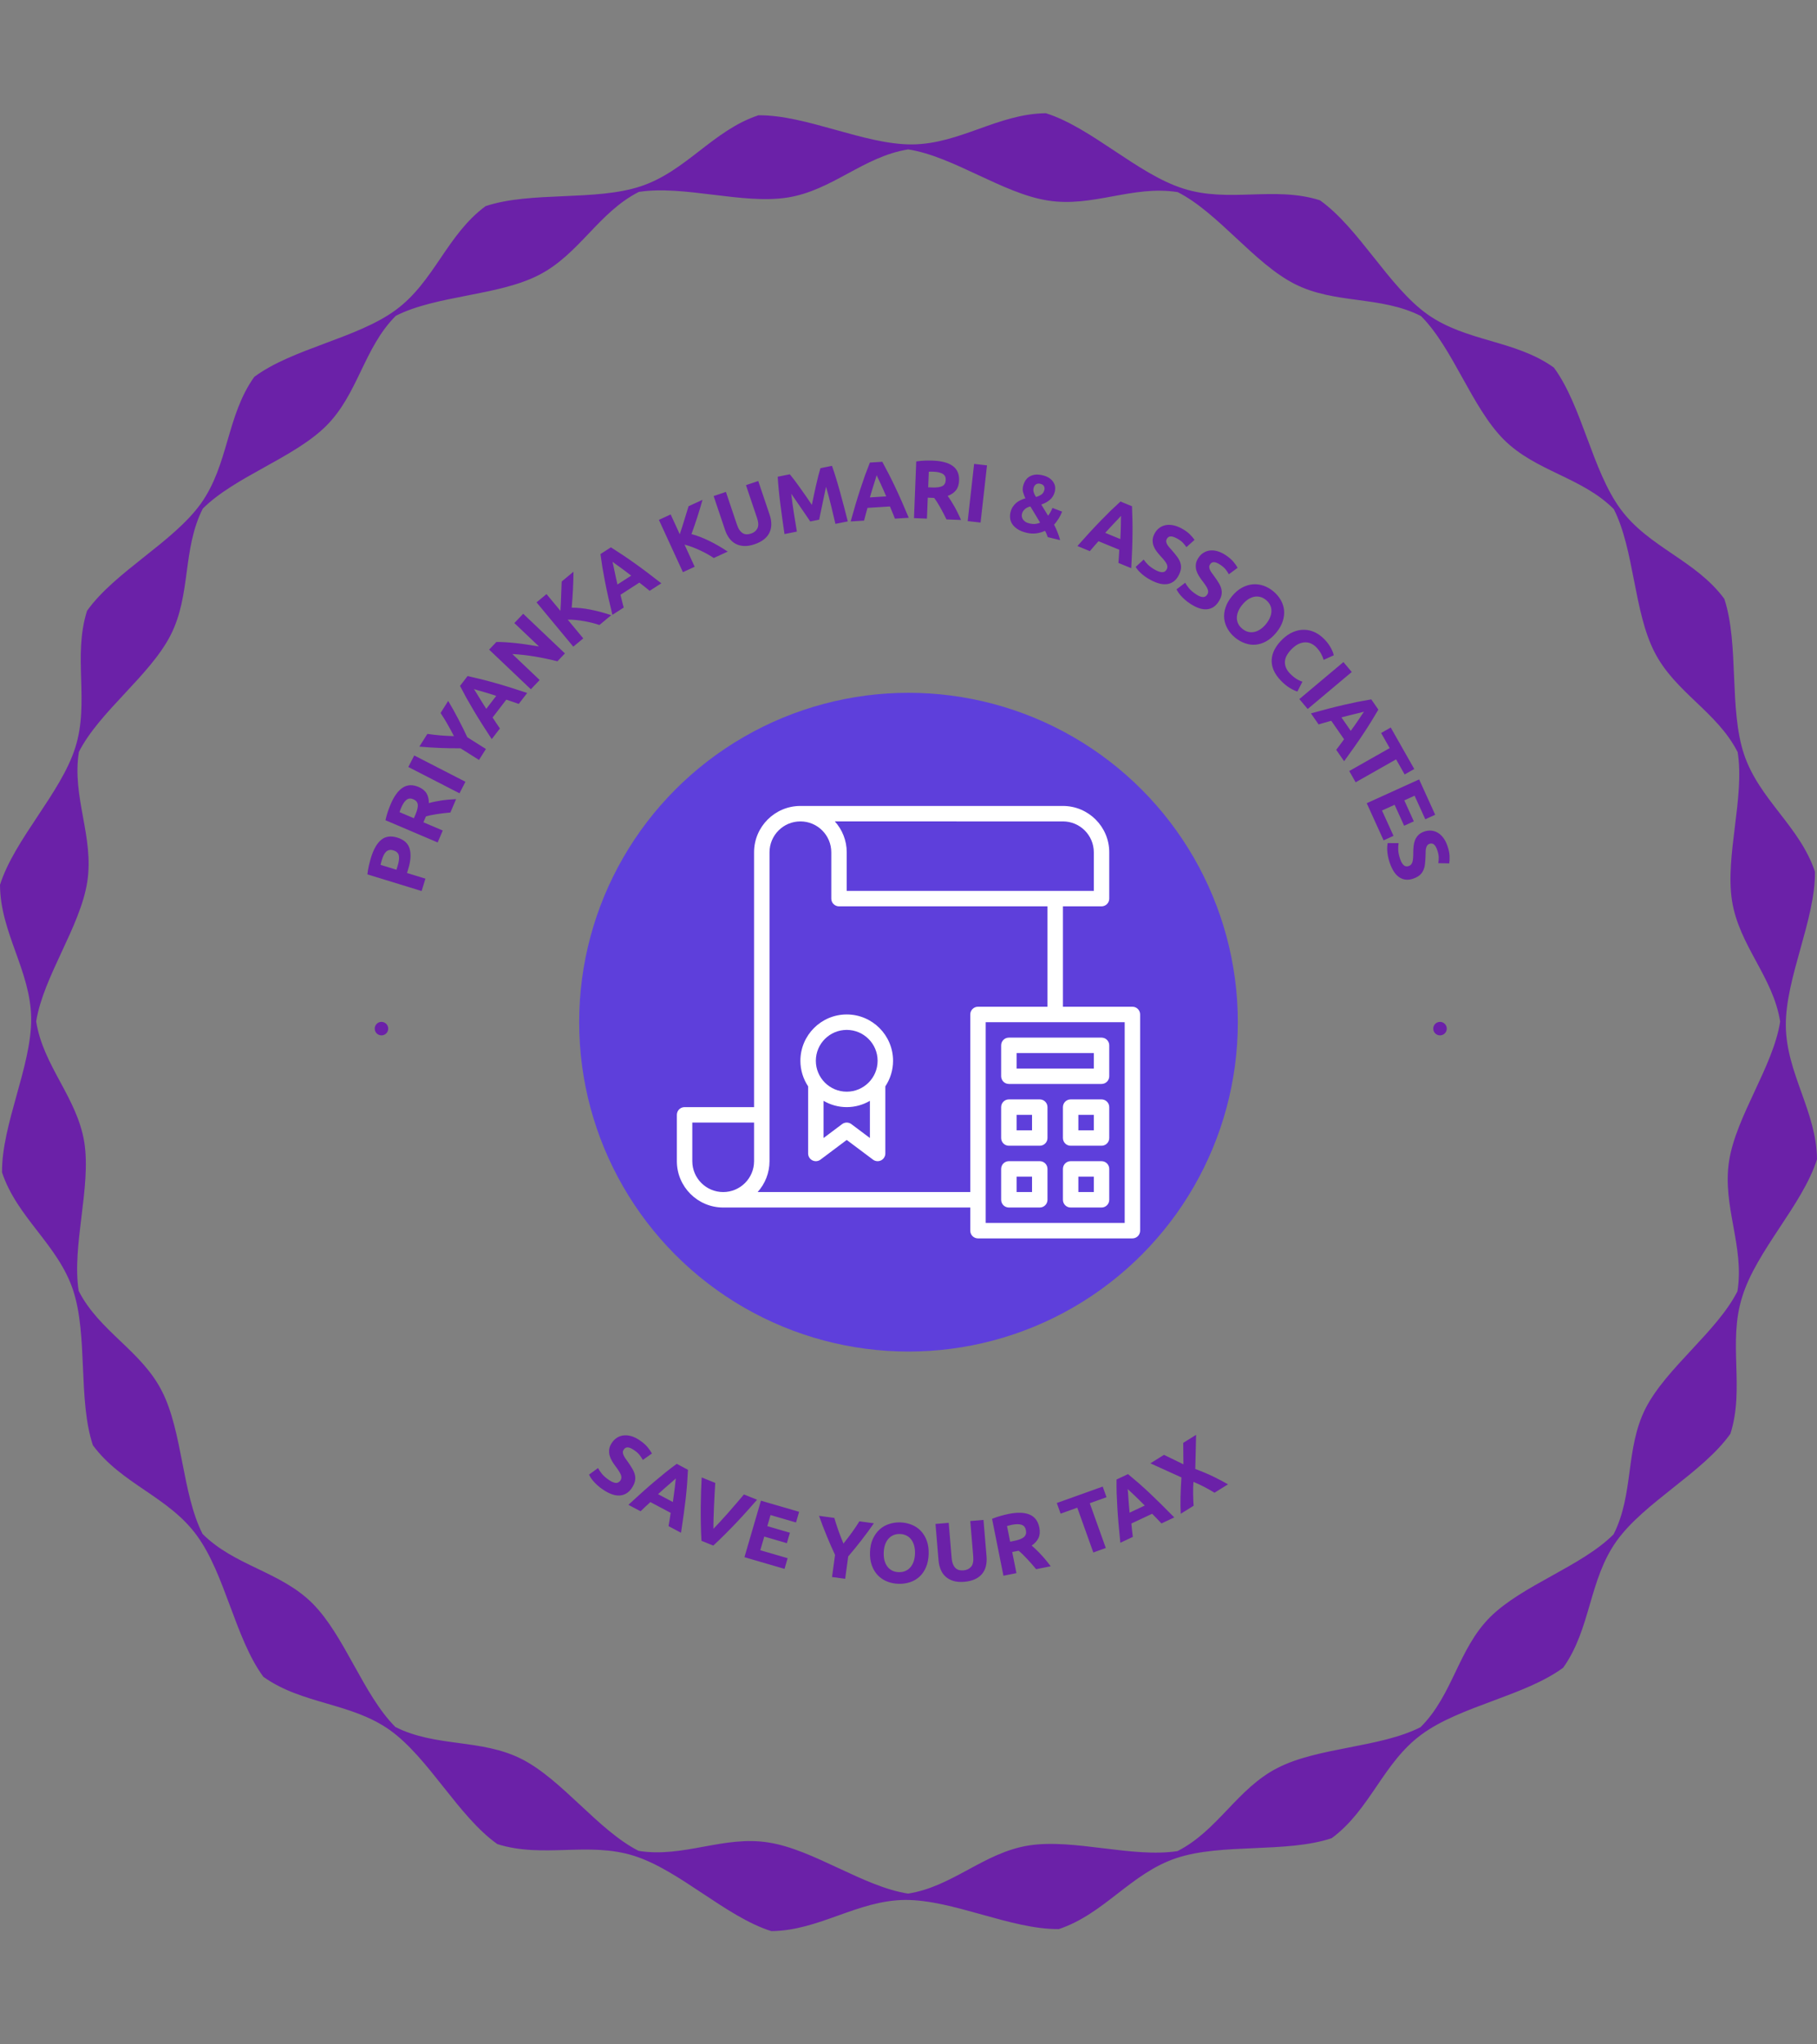 <svg xmlns="http://www.w3.org/2000/svg" version="1.1" xmlns:xlink="http://www.w3.org/1999/xlink" xmlns:svgjs="http://svgjs.dev/svgjs" width="2000" height="2250" viewBox="0 0 2000 2250"><rect x="0" y="0" width="2000" height="2250" fill="#808080" stroke="none"/><g transform="matrix(1,0,0,1,3.410605131648481e-13,0)"><svg viewBox="0 0 320 360" data-background-color="#f3e8ff" preserveAspectRatio="xMidYMid meet" height="2250" width="2000" xmlns="http://www.w3.org/2000/svg" xmlns:xlink="http://www.w3.org/1999/xlink"><g id="tight-bounds" transform="matrix(1,0,0,1,0,0)"><svg viewBox="0 0 320 360" height="360" width="320"><g><svg></svg></g><g><svg viewBox="0 0 320 360" height="360" width="320"><g><path xmlns="http://www.w3.org/2000/svg" d="M320 204.145c-0.08-8.44-5.414-15.128-5.494-23.568-0.04-8.44 5.215-18.631 5.136-27.071-2.667-8.002-9.833-12.7-12.501-20.702-2.667-8.002-0.836-19.348-3.463-27.35-5.016-6.808-13.297-9.037-18.274-15.805-5.016-6.808-6.768-18.154-11.744-24.921-6.847-4.897-15.407-4.499-22.294-9.396-6.847-4.897-12.023-15.168-18.91-20.065-8.042-2.548-16.044 0.518-24.086-2.07-8.042-2.548-16.123-10.709-24.165-13.257-8.44 0.08-15.128 5.414-23.568 5.494-8.44 0.04-18.631-5.215-27.071-5.135-8.002 2.667-12.7 9.833-20.702 12.5-8.002 2.667-19.348 0.836-27.35 3.504-6.808 5.016-9.037 13.297-15.805 18.273-6.808 5.016-18.154 6.768-24.922 11.784-4.897 6.847-4.499 15.407-9.395 22.294-4.897 6.847-15.168 12.023-20.065 18.91-2.548 8.042 0.478 16.044-2.07 24.086-2.548 8.042-10.709 16.123-13.257 24.165 0.04 8.44 5.414 15.128 5.494 23.568 0.04 8.44-5.215 18.631-5.136 27.071 2.667 8.002 9.833 12.7 12.501 20.702 2.667 8.002 0.836 19.348 3.503 27.35 5.016 6.808 13.297 9.037 18.273 15.845 5.016 6.808 6.768 18.154 11.745 24.921 6.847 4.897 15.407 4.499 22.294 9.396 6.847 4.897 12.023 15.168 18.91 20.065 8.042 2.548 16.044-0.478 24.086 2.07 8.042 2.548 16.123 10.709 24.165 13.257 8.44-0.08 15.128-5.414 23.568-5.494 8.44-0.04 18.631 5.215 27.071 5.135 8.002-2.667 12.7-9.833 20.702-12.5 8.002-2.667 19.348-0.836 27.35-3.504 6.808-5.016 9.037-13.297 15.845-18.273 6.808-5.016 18.154-6.768 24.921-11.744 4.897-6.847 4.499-15.407 9.396-22.294 4.897-6.847 15.168-12.023 20.064-18.91 2.548-8.042-0.478-16.044 2.071-24.086 2.468-8.121 10.63-16.203 13.177-24.245zM305.987 227.395c-3.623 7.126-12.501 13.456-16.164 20.582-3.623 7.126-2.03 15.088-5.653 22.215-5.653 5.653-16.044 8.918-21.737 14.57-5.653 5.653-6.569 13.735-12.261 19.388-7.126 3.623-18.034 3.503-25.161 7.166-7.126 3.623-10.51 11.028-17.636 14.651-7.922 1.234-18.233-2.229-26.156-0.996-7.922 1.234-13.416 7.246-21.299 8.48-7.922-1.234-16.641-7.763-24.563-8.997-7.922-1.274-14.969 2.747-22.891 1.473-7.126-3.623-13.456-12.54-20.582-16.163-7.126-3.623-15.088-2.03-22.255-5.654-5.653-5.653-8.918-16.044-14.571-21.736-5.653-5.653-13.735-6.609-19.387-12.262-3.623-7.126-3.503-18.034-7.166-25.161-3.623-7.126-11.028-10.51-14.651-17.636-1.234-7.922 2.229-18.233 0.995-26.156-1.274-7.922-7.246-13.416-8.479-21.298 1.274-7.922 7.763-16.641 8.997-24.564 1.234-7.922-2.747-14.969-1.473-22.891 3.623-7.126 12.54-13.456 16.163-20.582 3.623-7.126 2.03-15.088 5.653-22.254 5.653-5.653 16.044-8.918 21.737-14.571 5.653-5.653 6.609-13.735 12.262-19.388 7.126-3.623 18.034-3.503 25.16-7.166 7.126-3.623 10.51-11.028 17.637-14.651 7.922-1.234 18.233 2.229 26.155 0.996 7.922-1.234 13.416-7.246 21.299-8.48 7.922 1.234 16.641 7.763 24.564 8.997 7.922 1.274 14.969-2.747 22.891-1.473 7.126 3.623 13.456 12.54 20.582 16.163 7.126 3.623 15.088 2.03 22.254 5.654 5.653 5.653 8.918 16.044 14.571 21.736 5.653 5.653 13.735 6.609 19.388 12.262 3.623 7.126 3.503 18.034 7.166 25.161 3.623 7.126 11.028 10.51 14.65 17.636 1.274 7.922-2.229 18.233-0.995 26.156 1.234 7.922 7.246 13.416 8.48 21.298-1.234 7.922-7.763 16.641-8.997 24.564-1.234 7.922 2.747 15.009 1.473 22.931z" fill="#6b21a8" fill-rule="nonzero" stroke="none" stroke-width="1" stroke-linecap="butt" stroke-linejoin="miter" stroke-miterlimit="10" stroke-dasharray="" stroke-dashoffset="0" font-family="none" font-weight="none" font-size="none" text-anchor="none" style="mix-blend-mode: normal" data-fill-palette-color="tertiary"></path></g><g transform="matrix(1,0,0,1,61.099,81.099)"><svg viewBox="0 0 197.802 197.802" height="197.802" width="197.802"><g><svg viewBox="0 0 197.802 197.802" height="197.802" width="197.802"><g><svg viewBox="0 0 197.802 197.802" height="197.802" width="197.802"><g id="textblocktransform"><svg viewBox="0 0 197.802 197.802" height="197.802" width="197.802" id="textblock"><g><svg viewBox="0 0 197.802 197.802" height="197.802" width="197.802"><g transform="matrix(1,0,0,1,40.623,40.623)"><svg viewBox="0 0 116.556 116.556" height="116.556" width="116.556"><g><circle r="58" cx="58.278" cy="58.278" fill="#5e3fdb" data-fill-palette-color="accent"></circle><svg xmlns="http://www.w3.org/2000/svg" xmlns:xlink="http://www.w3.org/1999/xlink" version="1.1" x="17.483" y="17.483" viewBox="20 24 60 56" enable-background="new 0 0 100 100" xml:space="preserve" height="81.589" width="81.589" class="icon-o-0" data-fill-palette-color="quaternary" id="o-0"><path d="M79 50h-9V37h5c0.553 0 1-0.448 1-1v-6c0-3.309-2.691-6-6-6H36c-3.309 0-6 2.691-6 6v33h-9c-0.553 0-1 0.448-1 1v6c0 3.309 2.691 6 6 6h32v3c0 0.552 0.447 1 1 1h20c0.553 0 1-0.448 1-1V51C80 50.448 79.553 50 79 50zM70 26c2.206 0 4 1.794 4 4v5H42v-5c0-1.538-0.586-2.937-1.54-4H70zM22 70v-5h8v5c0 2.206-1.794 4-4 4S22 72.206 22 70zM58 51v23H30.46c0.954-1.063 1.54-2.462 1.54-4V30c0-2.206 1.794-4 4-4s4 1.794 4 4v6c0 0.552 0.447 1 1 1h27v13h-9C58.447 50 58 50.448 58 51zM78 78H60V52h18V78zM42 51c-3.309 0-6 2.691-6 6 0 1.223 0.369 2.359 1 3.311V69c0 0.379 0.214 0.725 0.553 0.895 0.339 0.17 0.745 0.133 1.047-0.095l3.4-2.55 3.4 2.55c0.302 0.226 0.706 0.266 1.047 0.095C46.786 69.725 47 69.379 47 69v-8.689c0.631-0.951 1-2.088 1-3.311C48 53.691 45.309 51 42 51zM42 53c2.206 0 4 1.794 4 4s-1.794 4-4 4-4-1.794-4-4S39.794 53 42 53zM42.6 65.2c-0.355-0.267-0.844-0.267-1.199 0L39 67v-4.813C39.884 62.701 40.907 63 42 63s2.116-0.299 3-0.813V67L42.6 65.2zM63 60h12c0.553 0 1-0.448 1-1v-4c0-0.552-0.447-1-1-1H63c-0.553 0-1 0.448-1 1v4C62 59.552 62.447 60 63 60zM64 56h10v2H64V56zM63 68h4c0.553 0 1-0.448 1-1v-4c0-0.552-0.447-1-1-1h-4c-0.553 0-1 0.448-1 1v4C62 67.552 62.447 68 63 68zM64 64h2v2h-2V64zM75 62h-4c-0.553 0-1 0.448-1 1v4c0 0.552 0.447 1 1 1h4c0.553 0 1-0.448 1-1v-4C76 62.448 75.553 62 75 62zM74 66h-2v-2h2V66zM63 76h4c0.553 0 1-0.448 1-1v-4c0-0.552-0.447-1-1-1h-4c-0.553 0-1 0.448-1 1v4C62 75.552 62.447 76 63 76zM64 72h2v2h-2V72zM75 70h-4c-0.553 0-1 0.448-1 1v4c0 0.552 0.447 1 1 1h4c0.553 0 1-0.448 1-1v-4C76 70.448 75.553 70 75 70zM74 74h-2v-2h2V74z" fill="#ffffff" data-fill-palette-color="quaternary"></path></svg></g></svg></g><g><path d="M46.172 179.536V179.536C46.449 179.725 46.69 179.855 46.895 179.926 47.105 180.002 47.291 180.039 47.451 180.039 47.61 180.029 47.747 179.983 47.862 179.9 47.979 179.828 48.082 179.725 48.173 179.593V179.593C48.365 179.31 48.391 178.986 48.251 178.62 48.112 178.255 47.794 177.748 47.298 177.098V177.098C47.082 176.808 46.876 176.503 46.679 176.183 46.493 175.862 46.351 175.53 46.256 175.186 46.17 174.841 46.149 174.48 46.193 174.105 46.239 173.74 46.398 173.358 46.668 172.959V172.959C46.939 172.561 47.258 172.254 47.624 172.039 47.984 171.819 48.377 171.694 48.804 171.663 49.228 171.623 49.675 171.673 50.144 171.815 50.609 171.963 51.087 172.203 51.578 172.537V172.537C52.155 172.93 52.61 173.328 52.944 173.732 53.279 174.145 53.536 174.518 53.715 174.851V174.851L52.115 175.992C51.961 175.71 51.77 175.42 51.543 175.122 51.311 174.829 50.99 174.543 50.58 174.265V174.265C50.118 173.951 49.743 173.788 49.455 173.778 49.167 173.768 48.932 173.895 48.751 174.161V174.161C48.645 174.316 48.593 174.475 48.593 174.636 48.592 174.787 48.631 174.952 48.711 175.133 48.79 175.314 48.893 175.498 49.019 175.685 49.151 175.876 49.298 176.082 49.461 176.302V176.302C49.791 176.772 50.069 177.201 50.294 177.591 50.513 177.976 50.66 178.35 50.734 178.713 50.808 179.076 50.799 179.437 50.706 179.796 50.62 180.159 50.437 180.546 50.158 180.956V180.956C49.613 181.758 48.906 182.189 48.038 182.249 47.18 182.307 46.185 181.951 45.053 181.182V181.182C44.678 180.926 44.353 180.672 44.079 180.417 43.804 180.163 43.57 179.924 43.376 179.699 43.187 179.469 43.032 179.262 42.912 179.079 42.795 178.89 42.703 178.722 42.635 178.574V178.574L44.222 177.413C44.382 177.724 44.61 178.065 44.907 178.435 45.208 178.8 45.629 179.167 46.172 179.536ZM58.839 188.812L56.638 187.643C56.706 187.276 56.772 186.892 56.835 186.491 56.889 186.092 56.948 185.697 57.014 185.305V185.305L53.445 183.409C53.151 183.68 52.857 183.95 52.563 184.221 52.265 184.498 51.984 184.767 51.718 185.029V185.029L49.573 183.89C50.442 183.087 51.253 182.348 52.007 181.673 52.761 180.998 53.482 180.37 54.171 179.787 54.86 179.204 55.523 178.655 56.161 178.14 56.804 177.628 57.447 177.14 58.089 176.675V176.675L60.059 177.721C60.021 178.507 59.973 179.312 59.915 180.135 59.851 180.955 59.771 181.813 59.674 182.71 59.57 183.604 59.45 184.552 59.313 185.554 59.176 186.556 59.018 187.642 58.839 188.812ZM57.923 179.242V179.242C57.811 179.349 57.65 179.496 57.439 179.685 57.231 179.867 56.99 180.075 56.716 180.309 56.438 180.549 56.137 180.811 55.811 181.097 55.482 181.389 55.142 181.694 54.791 182.013V182.013L57.399 183.399C57.466 182.929 57.529 182.476 57.587 182.04 57.647 181.614 57.699 181.219 57.743 180.854 57.776 180.493 57.811 180.175 57.846 179.901 57.884 179.621 57.91 179.401 57.923 179.242ZM64.521 191.068L62.442 190.231C62.384 189.274 62.346 188.284 62.329 187.262 62.309 186.245 62.303 185.242 62.311 184.251 62.322 183.27 62.342 182.333 62.37 181.442 62.405 180.552 62.441 179.762 62.479 179.069V179.069L64.868 180.032C64.834 180.658 64.794 181.338 64.747 182.071 64.709 182.801 64.674 183.532 64.642 184.265 64.613 184.991 64.588 185.688 64.567 186.357 64.546 187.026 64.54 187.61 64.55 188.111V188.111C64.897 187.754 65.298 187.328 65.752 186.834 66.207 186.34 66.676 185.821 67.158 185.278 67.643 184.728 68.121 184.176 68.593 183.621 69.074 183.062 69.516 182.544 69.919 182.066V182.066L72.231 182.997C71.772 183.52 71.247 184.114 70.656 184.779 70.064 185.444 69.433 186.134 68.761 186.849 68.08 187.568 67.38 188.287 66.661 189.006 65.94 189.732 65.227 190.419 64.521 191.068ZM77.066 195.17L70.009 193.112 72.911 183.16 79.637 185.121 79.089 187.001 74.605 185.693 74.036 187.644 78.017 188.805 77.481 190.644 73.5 189.483 72.799 191.886 77.614 193.29ZM87.449 190.717V190.717C87.96 190.067 88.453 189.419 88.928 188.772 89.398 188.117 89.839 187.459 90.253 186.796V186.796L92.806 187.143C92.088 188.173 91.358 189.166 90.616 190.122 89.873 191.078 89.095 192.032 88.282 192.986V192.986L87.748 196.918 85.434 196.604 85.964 192.703C85.428 191.566 84.93 190.431 84.471 189.298 84.004 188.171 83.562 187.015 83.145 185.831V185.831L85.833 186.196C86.055 186.945 86.299 187.697 86.562 188.451 86.834 189.199 87.13 189.955 87.449 190.717ZM94.538 192.307V192.307C94.522 192.816 94.566 193.279 94.671 193.694 94.783 194.103 94.953 194.458 95.18 194.759 95.401 195.06 95.68 195.296 96.016 195.468 96.353 195.639 96.741 195.732 97.18 195.747V195.747C97.606 195.761 97.992 195.693 98.34 195.544 98.694 195.395 98.991 195.178 99.231 194.893 99.478 194.607 99.671 194.265 99.81 193.864 99.949 193.456 100.027 192.998 100.044 192.489V192.489C100.06 191.979 100.013 191.517 99.901 191.101 99.789 190.685 99.619 190.323 99.392 190.015 99.171 189.715 98.889 189.478 98.546 189.306 98.209 189.135 97.828 189.042 97.402 189.028V189.028C96.963 189.013 96.569 189.084 96.222 189.24 95.874 189.396 95.581 189.617 95.341 189.903 95.094 190.188 94.901 190.534 94.762 190.942 94.629 191.356 94.555 191.812 94.538 192.307ZM102.451 192.568V192.568C102.422 193.454 102.263 194.231 101.976 194.899 101.688 195.56 101.307 196.11 100.832 196.549 100.356 196.987 99.801 197.311 99.165 197.52 98.522 197.73 97.838 197.822 97.113 197.798V197.798C96.401 197.775 95.735 197.638 95.115 197.387 94.494 197.136 93.958 196.776 93.505 196.307 93.053 195.838 92.702 195.264 92.452 194.585 92.202 193.899 92.091 193.113 92.121 192.227V192.227C92.15 191.341 92.315 190.564 92.617 189.897 92.925 189.236 93.32 188.683 93.803 188.238 94.293 187.794 94.855 187.47 95.491 187.267 96.119 187.057 96.779 186.964 97.47 186.987V186.987C98.174 187.01 98.837 187.147 99.457 187.398 100.078 187.642 100.614 188.002 101.067 188.478 101.519 188.954 101.87 189.531 102.12 190.21 102.37 190.896 102.48 191.682 102.451 192.568ZM108.734 197.447V197.447C108.004 197.508 107.369 197.46 106.83 197.302 106.284 197.137 105.825 196.889 105.454 196.556 105.076 196.223 104.786 195.813 104.584 195.326 104.375 194.839 104.245 194.293 104.194 193.687V193.687L103.654 187.259 105.981 187.064 106.504 193.294C106.539 193.711 106.618 194.062 106.74 194.346 106.855 194.63 107.004 194.86 107.186 195.033 107.361 195.201 107.571 195.316 107.814 195.38 108.057 195.437 108.318 195.453 108.596 195.43V195.43C109.16 195.383 109.604 195.17 109.93 194.793 110.248 194.415 110.373 193.81 110.303 192.975V192.975L109.779 186.745 112.106 186.55 112.646 192.978C112.697 193.583 112.66 194.146 112.536 194.668 112.412 195.19 112.191 195.646 111.873 196.037 111.556 196.428 111.138 196.744 110.618 196.984 110.093 197.231 109.464 197.385 108.734 197.447ZM116.54 185.493V185.493C118.067 185.188 119.291 185.224 120.214 185.602 121.138 185.987 121.715 186.751 121.943 187.894V187.894C122.086 188.606 122.037 189.217 121.797 189.728 121.558 190.239 121.156 190.686 120.592 191.069V191.069C120.848 191.281 121.122 191.529 121.413 191.812 121.703 192.089 121.994 192.387 122.286 192.706 122.576 193.018 122.862 193.345 123.144 193.688 123.428 194.037 123.695 194.378 123.947 194.712V194.712L121.38 195.226C121.121 194.929 120.865 194.627 120.612 194.322 120.352 194.018 120.087 193.726 119.817 193.445 119.555 193.163 119.298 192.897 119.049 192.648 118.793 192.4 118.542 192.176 118.296 191.977V191.977L117.166 192.202 117.909 195.92 115.619 196.377 113.616 186.355C114.096 186.16 114.599 185.988 115.125 185.84 115.651 185.692 116.123 185.576 116.54 185.493ZM117.064 187.417V187.417C116.899 187.45 116.754 187.486 116.626 187.526 116.491 187.56 116.365 187.592 116.25 187.623V187.623L116.803 190.385 117.45 190.255C118.312 190.083 118.907 189.854 119.234 189.568 119.567 189.273 119.682 188.869 119.579 188.356V188.356C119.48 187.856 119.22 187.538 118.801 187.401 118.382 187.264 117.803 187.269 117.064 187.417ZM125.019 183.573L133.104 180.68 133.774 182.553 130.826 183.608 133.649 191.496 131.45 192.283 128.627 184.395 125.689 185.447ZM145.706 186.11L143.451 187.17C143.198 186.895 142.93 186.612 142.647 186.321 142.36 186.04 142.08 185.755 141.806 185.467V185.467L138.148 187.187C138.188 187.584 138.228 187.982 138.269 188.379 138.312 188.783 138.359 189.17 138.409 189.54V189.54L136.21 190.573C136.089 189.396 135.984 188.304 135.896 187.296 135.808 186.288 135.738 185.334 135.685 184.433 135.632 183.533 135.59 182.673 135.56 181.854 135.536 181.032 135.531 180.225 135.544 179.432V179.432L137.562 178.483C138.168 178.985 138.784 179.505 139.408 180.045 140.025 180.588 140.664 181.167 141.324 181.783 141.977 182.401 142.663 183.066 143.383 183.777 144.103 184.488 144.877 185.265 145.706 186.11ZM137.499 181.105V181.105C137.517 181.258 137.538 181.476 137.563 181.757 137.584 182.033 137.606 182.35 137.628 182.71 137.654 183.076 137.683 183.475 137.717 183.906 137.753 184.345 137.793 184.8 137.838 185.273V185.273L140.511 184.016C140.175 183.68 139.85 183.359 139.536 183.051 139.231 182.747 138.946 182.468 138.68 182.215 138.411 181.971 138.178 181.753 137.979 181.561 137.778 181.363 137.618 181.21 137.499 181.105ZM155.167 180.284L152.794 181.763C152.245 181.422 151.665 181.092 151.055 180.773 150.451 180.451 149.795 180.144 149.087 179.853V179.853C149.065 180.08 149.047 180.388 149.033 180.775 149.019 181.162 149.017 181.562 149.028 181.975 149.036 182.397 149.047 182.798 149.06 183.176 149.074 183.554 149.092 183.847 149.115 184.055V184.055L146.848 185.467C146.793 184.547 146.78 183.556 146.809 182.493 146.832 181.434 146.885 180.291 146.967 179.064V179.064L141.5 176.585 143.899 175.09 147.32 176.759 147.286 172.98 149.552 171.568 149.41 177.579C150.697 178.06 151.827 178.54 152.8 179.02 153.768 179.503 154.557 179.924 155.167 180.284Z" fill="#6b21a8" data-fill-palette-color="primary"></path><path d="M4.248 69.893V69.893C4.693 68.445 5.288 67.411 6.033 66.793 6.778 66.175 7.728 66.044 8.882 66.398V66.398C10.05 66.757 10.77 67.41 11.042 68.355 11.322 69.296 11.239 70.494 10.791 71.948V71.948L10.582 72.629 13.825 73.626 13.154 75.808 3.605 72.872C3.658 72.37 3.746 71.845 3.87 71.299 3.999 70.762 4.124 70.293 4.248 69.893ZM6.152 70.325V70.325C6.105 70.478 6.06 70.636 6.018 70.798 5.977 70.954 5.947 71.087 5.928 71.198V71.198L8.72 72.057 8.93 71.376C9.161 70.622 9.233 70.019 9.146 69.569 9.062 69.127 8.74 68.82 8.18 68.648V68.648C7.906 68.563 7.667 68.545 7.463 68.591 7.252 68.636 7.066 68.732 6.903 68.88 6.741 69.027 6.6 69.225 6.48 69.472 6.36 69.72 6.251 70.005 6.152 70.325ZM7.707 60.51V60.51C8.303 59.109 9.006 58.142 9.818 57.607 10.636 57.075 11.569 57.032 12.616 57.478V57.478C13.271 57.756 13.74 58.134 14.023 58.611 14.299 59.085 14.436 59.655 14.433 60.322V60.322C14.746 60.228 15.097 60.142 15.487 60.065 15.876 59.988 16.278 59.916 16.694 59.85 17.106 59.79 17.528 59.742 17.961 59.706 18.396 59.664 18.818 59.635 19.227 59.619V59.619L18.223 61.98C17.85 62.019 17.469 62.058 17.08 62.097 16.689 62.143 16.307 62.193 15.935 62.247 15.56 62.308 15.2 62.371 14.854 62.436 14.514 62.503 14.199 62.582 13.911 62.672V62.672L13.472 63.703 16.874 65.15 15.98 67.251 6.787 63.339C6.891 62.845 7.028 62.345 7.197 61.841 7.373 61.339 7.543 60.895 7.707 60.51ZM9.552 61.147V61.147C9.487 61.301 9.431 61.441 9.386 61.566 9.34 61.69 9.302 61.807 9.271 61.915V61.915L11.796 62.989 12.046 62.402C12.382 61.611 12.526 61.005 12.478 60.583 12.424 60.158 12.159 59.844 11.684 59.641V59.641C11.228 59.447 10.829 59.483 10.489 59.748 10.152 60.006 9.839 60.473 9.552 61.147ZM19.827 58.596L10.811 53.963 11.854 51.932 20.87 56.565ZM18.848 48.529V48.529C18.48 47.817 18.102 47.121 17.715 46.439 17.328 45.757 16.921 45.095 16.492 44.453V44.453L17.833 42.328C18.46 43.376 19.047 44.427 19.594 45.483 20.146 46.532 20.681 47.613 21.201 48.725V48.725L24.477 50.793 23.259 52.724 20.009 50.673C18.781 50.682 17.572 50.662 16.382 50.612 15.182 50.565 13.972 50.487 12.753 50.378V50.378L14.167 48.137C14.931 48.248 15.7 48.337 16.475 48.405 17.253 48.467 18.044 48.508 18.848 48.529ZM31.747 40.925L30.26 42.86C29.92 42.73 29.562 42.605 29.188 42.485 28.814 42.365 28.439 42.24 28.064 42.11V42.11L25.653 45.249C25.875 45.579 26.093 45.909 26.305 46.239 26.522 46.564 26.735 46.877 26.944 47.179V47.179L25.503 49.056C24.868 48.093 24.287 47.194 23.759 46.357 23.231 45.52 22.743 44.723 22.295 43.965 21.842 43.203 21.42 42.474 21.03 41.779 20.644 41.078 20.274 40.379 19.918 39.684V39.684L21.251 37.948C22.01 38.117 22.778 38.298 23.555 38.49 24.332 38.681 25.147 38.898 26.001 39.14 26.848 39.377 27.745 39.643 28.689 39.937 29.634 40.231 30.653 40.56 31.747 40.925ZM22.375 40.25V40.25C22.462 40.378 22.577 40.56 22.723 40.795 22.863 41.025 23.024 41.29 23.208 41.59 23.393 41.899 23.599 42.233 23.825 42.592 24.047 42.956 24.286 43.333 24.541 43.723V43.723L26.295 41.439C25.853 41.292 25.429 41.156 25.024 41.03 24.619 40.904 24.243 40.792 23.897 40.693 23.556 40.598 23.256 40.513 22.997 40.438 22.733 40.358 22.525 40.295 22.375 40.25ZM38.393 33.962L37.073 35.351C35.786 35.024 34.47 34.746 33.126 34.519 31.782 34.292 30.45 34.143 29.129 34.073V34.073L33.943 38.646 32.392 40.278 25.043 33.297 26.32 31.953C26.774 31.941 27.305 31.955 27.913 31.993 28.522 32.032 29.158 32.087 29.821 32.159 30.485 32.231 31.161 32.32 31.85 32.426 32.539 32.532 33.196 32.636 33.821 32.738V32.738L29.486 28.62 31.044 26.98ZM46.548 27.234L44.469 28.959C44.103 28.835 43.689 28.712 43.224 28.59 42.764 28.473 42.285 28.371 41.787 28.285 41.295 28.194 40.798 28.125 40.297 28.079 39.801 28.027 39.332 28.008 38.889 28.022V28.022L41.623 31.318 39.866 32.776 33.395 24.973 35.152 23.516 37.599 26.466C37.659 25.609 37.702 24.725 37.727 23.816 37.757 22.911 37.788 22.074 37.821 21.303V21.303L39.9 19.579C39.89 20.648 39.858 21.699 39.807 22.73 39.755 23.762 39.681 24.821 39.585 25.908V25.908C40.636 25.907 41.748 26.023 42.921 26.256 44.09 26.484 45.299 26.81 46.548 27.234ZM55.37 21.618L53.319 22.94C53.042 22.703 52.748 22.466 52.436 22.227 52.124 21.987 51.813 21.743 51.503 21.495V21.495L48.176 23.64C48.275 24.024 48.369 24.408 48.458 24.791 48.552 25.17 48.647 25.537 48.743 25.891V25.891L46.754 27.173C46.48 26.053 46.236 25.011 46.02 24.045 45.805 23.079 45.614 22.164 45.447 21.3 45.276 20.43 45.124 19.602 44.991 18.815 44.864 18.025 44.75 17.243 44.65 16.469V16.469L46.489 15.283C47.147 15.698 47.809 16.126 48.476 16.568 49.144 17.01 49.838 17.489 50.56 18.003 51.279 18.512 52.033 19.064 52.824 19.659 53.614 20.254 54.463 20.907 55.37 21.618ZM46.772 17.829V17.829C46.811 17.979 46.859 18.188 46.917 18.459 46.971 18.723 47.034 19.027 47.106 19.371 47.176 19.724 47.257 20.108 47.35 20.522 47.436 20.939 47.534 21.375 47.643 21.828V21.828L50.064 20.267C49.696 19.981 49.343 19.71 49.004 19.455 48.665 19.2 48.35 18.968 48.056 18.758 47.767 18.554 47.513 18.373 47.295 18.215 47.073 18.05 46.899 17.922 46.772 17.829ZM67.062 16.034L64.607 17.162C64.286 16.948 63.917 16.722 63.5 16.483 63.086 16.251 62.649 16.029 62.191 15.817 61.739 15.602 61.277 15.407 60.805 15.232 60.339 15.054 59.891 14.914 59.46 14.813V14.813L61.247 18.705 59.173 19.658 54.942 10.446 57.016 9.493 58.616 12.976C58.896 12.164 59.166 11.321 59.426 10.449 59.689 9.583 59.936 8.782 60.166 8.046V8.046L62.621 6.919C62.334 7.95 62.032 8.956 61.715 9.939 61.399 10.922 61.053 11.926 60.679 12.951V12.951C61.694 13.222 62.739 13.622 63.811 14.151 64.881 14.673 65.964 15.301 67.062 16.034ZM71.777 14.747V14.747C71.102 14.974 70.487 15.074 69.933 15.048 69.379 15.021 68.886 14.892 68.455 14.662 68.024 14.432 67.654 14.111 67.346 13.699 67.035 13.28 66.785 12.79 66.595 12.228V12.228L64.581 6.254 66.745 5.525 68.698 11.32C68.83 11.71 68.984 12.026 69.162 12.269 69.339 12.511 69.533 12.692 69.743 12.813 69.953 12.934 70.18 12.994 70.423 12.993 70.666 12.992 70.916 12.948 71.174 12.861V12.861C71.703 12.683 72.075 12.377 72.29 11.943 72.512 11.508 72.492 10.903 72.231 10.129V10.129L70.277 4.334 72.44 3.604 74.454 9.578C74.644 10.14 74.739 10.683 74.738 11.206 74.74 11.736 74.636 12.224 74.425 12.671 74.221 13.116 73.899 13.515 73.459 13.87 73.025 14.222 72.465 14.515 71.777 14.747ZM75.867 2.849L78.002 2.422C78.237 2.702 78.513 3.053 78.832 3.473 79.152 3.893 79.485 4.35 79.833 4.843 80.186 5.327 80.54 5.83 80.893 6.35 81.245 6.863 81.574 7.349 81.879 7.808V7.808C81.991 7.266 82.111 6.69 82.238 6.081 82.364 5.464 82.497 4.865 82.636 4.281 82.767 3.693 82.899 3.143 83.032 2.632 83.165 2.122 83.285 1.692 83.393 1.342V1.342L85.426 0.935C85.654 1.573 85.891 2.295 86.137 3.1 86.383 3.898 86.624 4.732 86.863 5.603 87.103 6.481 87.339 7.359 87.572 8.238 87.804 9.11 88.015 9.936 88.207 10.716V10.716L86.03 11.152C85.81 10.193 85.562 9.149 85.286 8.023 85.009 6.889 84.707 5.753 84.38 4.616V4.616C84.289 5.054 84.187 5.537 84.072 6.066 83.958 6.601 83.848 7.132 83.74 7.66 83.632 8.187 83.526 8.692 83.424 9.175 83.321 9.659 83.236 10.071 83.169 10.412V10.412L81.598 10.726C81.405 10.437 81.168 10.09 80.888 9.683 80.607 9.276 80.315 8.851 80.012 8.406 79.71 7.961 79.403 7.513 79.092 7.063 78.783 6.619 78.502 6.213 78.25 5.843V5.843C78.386 7.019 78.544 8.184 78.725 9.336 78.905 10.482 79.077 11.541 79.243 12.511V12.511L77.066 12.947C76.943 12.153 76.82 11.309 76.698 10.415 76.575 9.514 76.455 8.613 76.338 7.71 76.223 6.815 76.125 5.952 76.044 5.121 75.962 4.283 75.903 3.526 75.867 2.85ZM98.946 10.081L96.511 10.235C96.385 9.893 96.244 9.541 96.088 9.18 95.933 8.819 95.78 8.455 95.631 8.086V8.086L91.681 8.335C91.579 8.719 91.473 9.1 91.364 9.478 91.262 9.855 91.166 10.221 91.077 10.577V10.577L88.715 10.725C89.023 9.615 89.318 8.585 89.601 7.637 89.884 6.689 90.164 5.797 90.44 4.961 90.716 4.118 90.987 3.321 91.255 2.57 91.529 1.818 91.812 1.08 92.102 0.355V0.355L94.286 0.218C94.658 0.901 95.027 1.598 95.393 2.31 95.76 3.021 96.133 3.777 96.512 4.579 96.891 5.374 97.28 6.223 97.68 7.129 98.08 8.034 98.502 9.018 98.946 10.081ZM93.291 2.578V2.578C93.251 2.728 93.191 2.934 93.11 3.198 93.028 3.455 92.935 3.751 92.83 4.087 92.718 4.43 92.602 4.804 92.481 5.21 92.352 5.617 92.225 6.045 92.1 6.494V6.494L94.974 6.313C94.793 5.883 94.617 5.475 94.446 5.087 94.274 4.699 94.112 4.342 93.958 4.016 93.805 3.697 93.672 3.415 93.559 3.17 93.445 2.918 93.356 2.721 93.291 2.578ZM103.235 0.014V0.014C104.755 0.074 105.91 0.389 106.698 0.958 107.485 1.534 107.856 2.391 107.811 3.528V3.528C107.783 4.239 107.596 4.812 107.251 5.245 106.905 5.672 106.421 6.002 105.796 6.236V6.236C105.996 6.495 106.201 6.793 106.411 7.13 106.621 7.467 106.831 7.817 107.04 8.182 107.242 8.546 107.437 8.924 107.624 9.316 107.818 9.708 107.995 10.092 108.154 10.469V10.469L105.591 10.367C105.422 10.032 105.251 9.69 105.076 9.341 104.894 8.991 104.712 8.652 104.529 8.323 104.34 7.994 104.153 7.68 103.97 7.379 103.786 7.085 103.6 6.819 103.414 6.581V6.581L102.295 6.537 102.148 10.23 99.867 10.14 100.263 0.158C100.762 0.08 101.278 0.03 101.81 0.009 102.341-0.004 102.816-0.003 103.235 0.014ZM103.293 1.965V1.965C103.126 1.959 102.976 1.956 102.843 1.958 102.71 1.96 102.588 1.965 102.476 1.975V1.975L102.367 4.716 103.005 4.741C103.863 4.776 104.481 4.695 104.859 4.501 105.238 4.299 105.437 3.94 105.457 3.424V3.424C105.477 2.929 105.303 2.569 104.934 2.345 104.573 2.121 104.026 1.994 103.293 1.965ZM109.324 10.666L110.457 0.593 112.726 0.848 111.593 10.922ZM116.86 9.119V9.119C116.948 8.759 117.079 8.442 117.253 8.169 117.435 7.897 117.64 7.659 117.869 7.456 118.103 7.262 118.362 7.099 118.645 6.966 118.921 6.839 119.201 6.735 119.487 6.654V6.654C119.329 6.328 119.197 5.984 119.092 5.62 118.993 5.258 118.99 4.888 119.082 4.508V4.508C119.286 3.673 119.693 3.094 120.304 2.768 120.914 2.443 121.661 2.387 122.543 2.602V2.602C122.984 2.709 123.356 2.861 123.66 3.057 123.963 3.26 124.202 3.491 124.376 3.749 124.55 4.007 124.663 4.282 124.714 4.575 124.756 4.873 124.739 5.177 124.663 5.489V5.489C124.521 6.073 124.233 6.549 123.798 6.917 123.364 7.285 122.858 7.561 122.282 7.744V7.744L123.483 9.718C123.617 9.549 123.76 9.333 123.911 9.068 124.063 8.796 124.176 8.554 124.249 8.342V8.342L125.955 8.994C125.89 9.172 125.808 9.361 125.709 9.559 125.609 9.765 125.499 9.968 125.378 10.168 125.25 10.367 125.116 10.565 124.975 10.76 124.834 10.956 124.687 11.132 124.534 11.289V11.289C124.757 11.702 124.961 12.147 125.147 12.623 125.341 13.095 125.493 13.559 125.605 14.017V14.017L123.427 13.487C123.382 13.347 123.314 13.169 123.223 12.953 123.141 12.731 123.047 12.54 122.943 12.378V12.378C122.489 12.591 121.986 12.738 121.435 12.819 120.883 12.9 120.295 12.865 119.671 12.713V12.713C119.006 12.551 118.474 12.332 118.075 12.055 117.667 11.783 117.359 11.482 117.152 11.151 116.944 10.827 116.825 10.489 116.796 10.137 116.761 9.777 116.783 9.437 116.86 9.119ZM118.886 9.385V9.385C118.852 9.528 118.843 9.68 118.861 9.843 118.884 10.014 118.945 10.179 119.042 10.339 119.141 10.493 119.279 10.634 119.456 10.764 119.633 10.893 119.864 10.992 120.149 11.062V11.062C120.549 11.159 120.911 11.193 121.234 11.164 121.559 11.128 121.84 11.05 122.078 10.928V10.928L120.367 8.086C120.215 8.121 120.062 8.17 119.91 8.234 119.758 8.297 119.616 8.381 119.483 8.485 119.35 8.589 119.229 8.715 119.122 8.861 119.016 9 118.938 9.175 118.886 9.385ZM122.838 5.153V5.153C122.891 4.936 122.866 4.725 122.765 4.521 122.664 4.316 122.447 4.174 122.115 4.093V4.093C121.816 4.02 121.56 4.055 121.346 4.197 121.139 4.34 120.999 4.558 120.928 4.849V4.849C120.867 5.1 120.88 5.359 120.966 5.624 121.052 5.889 121.182 6.154 121.355 6.419V6.419C121.701 6.324 122.012 6.184 122.287 5.999 122.562 5.815 122.745 5.533 122.838 5.153ZM138.128 18.957L135.872 18.028C135.908 17.665 135.935 17.288 135.953 16.895 135.971 16.502 135.994 16.108 136.021 15.711V15.711L132.361 14.205C132.101 14.505 131.84 14.801 131.576 15.093 131.319 15.387 131.072 15.675 130.836 15.955V15.955L128.648 15.054C129.411 14.19 130.128 13.395 130.797 12.666 131.467 11.938 132.109 11.258 132.724 10.628 133.341 9.991 133.934 9.394 134.503 8.835 135.079 8.28 135.657 7.74 136.235 7.215V7.215L138.259 8.049C138.294 8.826 138.32 9.614 138.338 10.414 138.356 11.214 138.36 12.058 138.35 12.944 138.342 13.824 138.32 14.759 138.283 15.748 138.245 16.737 138.194 17.806 138.128 18.957ZM136.33 9.735V9.735C136.229 9.852 136.084 10.011 135.896 10.213 135.71 10.408 135.496 10.633 135.255 10.889 135.005 11.148 134.736 11.434 134.449 11.746 134.155 12.056 133.854 12.384 133.544 12.733V12.733L136.207 13.829C136.233 13.364 136.253 12.919 136.269 12.496 136.285 12.072 136.296 11.68 136.301 11.319 136.303 10.965 136.307 10.654 136.312 10.384 136.32 10.108 136.326 9.892 136.33 9.735ZM142.445 19.307V19.307C142.728 19.458 142.975 19.559 143.186 19.608 143.397 19.658 143.579 19.672 143.733 19.651 143.886 19.631 144.014 19.576 144.117 19.489 144.219 19.401 144.308 19.286 144.384 19.145V19.145C144.539 18.855 144.53 18.538 144.359 18.193 144.19 17.857 143.829 17.399 143.277 16.818V16.818C143.037 16.556 142.809 16.279 142.592 15.989 142.369 15.696 142.197 15.389 142.074 15.071 141.949 14.742 141.89 14.394 141.897 14.026 141.904 13.657 142.018 13.267 142.239 12.854V12.854C142.459 12.442 142.739 12.112 143.076 11.866 143.405 11.622 143.773 11.459 144.182 11.376 144.59 11.294 145.03 11.3 145.502 11.394 145.968 11.485 146.457 11.667 146.968 11.94V11.94C147.565 12.26 148.05 12.603 148.424 12.969 148.792 13.332 149.076 13.666 149.277 13.972V13.972L147.846 15.249C147.669 14.988 147.454 14.723 147.203 14.453 146.948 14.19 146.608 13.945 146.183 13.718V13.718C145.697 13.458 145.313 13.339 145.031 13.363 144.749 13.386 144.536 13.533 144.391 13.804V13.804C144.302 13.97 144.268 14.13 144.289 14.284 144.303 14.434 144.357 14.593 144.449 14.761 144.541 14.929 144.661 15.097 144.81 15.263 144.955 15.436 145.12 15.623 145.305 15.825V15.825C145.674 16.244 145.987 16.629 146.243 16.98 146.499 17.331 146.679 17.681 146.785 18.03 146.894 18.374 146.924 18.726 146.873 19.087 146.823 19.448 146.682 19.844 146.452 20.275V20.275C146.007 21.106 145.369 21.596 144.537 21.744 143.705 21.893 142.701 21.653 141.526 21.024V21.024C141.126 20.81 140.782 20.594 140.494 20.377 140.2 20.157 139.949 19.947 139.739 19.747 139.535 19.551 139.365 19.365 139.229 19.19 139.09 19.02 138.98 18.87 138.9 18.74V18.74L140.322 17.435C140.508 17.724 140.767 18.033 141.098 18.361 141.429 18.688 141.878 19.004 142.445 19.307ZM149.576 23.576V23.576C149.844 23.753 150.081 23.875 150.286 23.944 150.492 24.012 150.672 24.043 150.827 24.037 150.982 24.03 151.114 23.988 151.224 23.909 151.334 23.831 151.433 23.725 151.522 23.591V23.591C151.702 23.317 151.723 23 151.583 22.641 151.446 22.291 151.128 21.802 150.631 21.174V21.174C150.416 20.891 150.214 20.595 150.025 20.286 149.829 19.973 149.685 19.653 149.592 19.324 149.497 18.986 149.47 18.633 149.511 18.267 149.551 17.901 149.7 17.523 149.957 17.132V17.132C150.215 16.741 150.523 16.438 150.882 16.223 151.231 16.01 151.612 15.881 152.027 15.836 152.441 15.792 152.879 15.837 153.34 15.974 153.796 16.107 154.266 16.333 154.75 16.652V16.652C155.315 17.024 155.768 17.41 156.107 17.809 156.44 18.204 156.693 18.562 156.865 18.885V18.885L155.324 20.026C155.171 19.75 154.982 19.467 154.755 19.176 154.525 18.89 154.209 18.615 153.807 18.35V18.35C153.346 18.047 152.974 17.894 152.692 17.892 152.409 17.89 152.183 18.017 152.014 18.273V18.273C151.911 18.431 151.862 18.587 151.869 18.742 151.87 18.893 151.908 19.056 151.985 19.232 152.061 19.408 152.166 19.585 152.299 19.765 152.428 19.95 152.575 20.151 152.741 20.369V20.369C153.071 20.82 153.347 21.232 153.57 21.605 153.793 21.977 153.941 22.342 154.014 22.7 154.092 23.052 154.089 23.405 154.006 23.76 153.923 24.115 153.747 24.496 153.478 24.905V24.905C152.96 25.692 152.28 26.121 151.438 26.194 150.596 26.267 149.618 25.936 148.505 25.203V25.203C148.126 24.953 147.803 24.707 147.536 24.465 147.264 24.219 147.032 23.987 146.841 23.769 146.656 23.555 146.504 23.354 146.384 23.167 146.261 22.986 146.166 22.827 146.097 22.69V22.69L147.633 21.519C147.791 21.824 148.021 22.155 148.321 22.512 148.621 22.868 149.039 23.223 149.576 23.576ZM157.694 25.384V25.384C157.375 25.772 157.135 26.157 156.974 26.54 156.818 26.927 156.736 27.302 156.726 27.665 156.722 28.033 156.799 28.385 156.956 28.722 157.112 29.049 157.357 29.35 157.691 29.625V29.625C158.015 29.891 158.354 30.071 158.711 30.165 159.072 30.254 159.432 30.261 159.792 30.186 160.151 30.111 160.504 29.958 160.848 29.726 161.198 29.499 161.532 29.191 161.852 28.803V28.803C162.166 28.42 162.404 28.032 162.564 27.639 162.73 27.251 162.814 26.874 162.818 26.506 162.822 26.139 162.746 25.787 162.589 25.45 162.427 25.118 162.185 24.82 161.862 24.553V24.553C161.527 24.279 161.182 24.099 160.827 24.014 160.466 23.926 160.106 23.919 159.746 23.993 159.387 24.078 159.033 24.234 158.683 24.461 158.334 24.699 158.005 25.006 157.694 25.384ZM163.671 30.299V30.299C163.117 30.973 162.532 31.482 161.915 31.824 161.299 32.167 160.674 32.367 160.04 32.424 159.415 32.48 158.792 32.397 158.17 32.174 157.549 31.962 156.964 31.63 156.414 31.178V31.178C155.88 30.739 155.449 30.235 155.121 29.667 154.788 29.104 154.584 28.506 154.507 27.874 154.435 27.236 154.508 26.582 154.725 25.911 154.937 25.236 155.32 24.561 155.875 23.887V23.887C156.424 23.218 157.013 22.717 157.64 22.383 158.272 22.044 158.907 21.848 159.547 21.796 160.192 21.748 160.82 21.83 161.431 22.044 162.042 22.257 162.609 22.579 163.132 23.009V23.009C163.666 23.448 164.099 23.949 164.432 24.511 164.764 25.074 164.966 25.674 165.039 26.312 165.105 26.945 165.03 27.602 164.814 28.283 164.602 28.959 164.221 29.631 163.671 30.299ZM164.487 38.762V38.762C163.343 37.576 162.803 36.352 162.865 35.089 162.928 33.836 163.567 32.623 164.783 31.45V31.45C165.386 30.869 166.016 30.446 166.672 30.181 167.324 29.912 167.973 29.785 168.619 29.802 169.266 29.819 169.893 29.971 170.5 30.258 171.107 30.556 171.667 30.971 172.18 31.503V31.503C172.481 31.815 172.73 32.118 172.927 32.413 173.124 32.708 173.284 32.98 173.408 33.229 173.532 33.478 173.624 33.695 173.685 33.878 173.741 34.067 173.778 34.206 173.796 34.295V34.295L172.011 35.1C171.919 34.762 171.77 34.402 171.564 34.018 171.364 33.639 171.082 33.261 170.719 32.884V32.884C170.471 32.628 170.189 32.42 169.871 32.261 169.553 32.102 169.211 32.02 168.846 32.013 168.481 32.006 168.094 32.088 167.686 32.259 167.288 32.429 166.878 32.718 166.456 33.125V33.125C166.119 33.45 165.841 33.79 165.623 34.147 165.399 34.498 165.262 34.858 165.21 35.228 165.159 35.597 165.202 35.973 165.338 36.356 165.469 36.743 165.719 37.128 166.087 37.51V37.51C166.315 37.746 166.536 37.945 166.75 38.107 166.96 38.274 167.155 38.411 167.335 38.518 167.516 38.625 167.687 38.712 167.849 38.779 168.001 38.846 168.143 38.903 168.275 38.949V38.949L167.392 40.674C167.029 40.578 166.588 40.373 166.071 40.057 165.548 39.747 165.02 39.315 164.487 38.762ZM167.735 42.006L175.497 35.487 176.965 37.235 169.203 43.754ZM175.618 52.947L174.227 50.942C174.455 50.657 174.682 50.355 174.911 50.035 175.139 49.715 175.373 49.396 175.611 49.078V49.078L173.355 45.825C172.974 45.937 172.593 46.044 172.214 46.146 171.838 46.253 171.475 46.36 171.125 46.468V46.468L169.776 44.523C170.886 44.212 171.92 43.933 172.878 43.685 173.836 43.437 174.744 43.215 175.602 43.019 176.466 42.819 177.288 42.64 178.07 42.48 178.855 42.326 179.633 42.186 180.403 42.06V42.06L181.651 43.858C181.258 44.53 180.852 45.206 180.433 45.888 180.013 46.569 179.559 47.28 179.069 48.019 178.584 48.754 178.058 49.527 177.49 50.337 176.922 51.147 176.298 52.017 175.618 52.948ZM179.116 44.227V44.227C178.967 44.27 178.759 44.326 178.491 44.392 178.229 44.455 177.927 44.529 177.586 44.612 177.235 44.694 176.854 44.788 176.444 44.895 176.029 44.995 175.597 45.108 175.148 45.232V45.232L176.789 47.599C177.063 47.222 177.322 46.86 177.565 46.513 177.809 46.165 178.031 45.842 178.23 45.542 178.424 45.246 178.597 44.986 178.748 44.763 178.904 44.535 179.027 44.357 179.116 44.227ZM183.83 47.013L187.974 54.318 186.28 55.279 184.771 52.62 177.649 56.66 176.522 54.675 183.645 50.634 182.136 47.975ZM182.573 66.884L179.603 60.343 188.832 56.151 191.66 62.378 189.915 63.17 188.031 59.022 186.22 59.845 187.895 63.535 186.189 64.31 184.513 60.62 182.291 61.629 184.318 66.091ZM185.493 70.193V70.193C185.597 70.497 185.71 70.739 185.83 70.919 185.951 71.099 186.075 71.234 186.201 71.323 186.328 71.413 186.459 71.46 186.593 71.466 186.728 71.471 186.871 71.448 187.023 71.396V71.396C187.334 71.289 187.544 71.051 187.653 70.682 187.758 70.321 187.806 69.74 187.797 68.939V68.939C187.801 68.583 187.822 68.225 187.861 67.865 187.898 67.498 187.98 67.156 188.108 66.84 188.239 66.514 188.433 66.219 188.69 65.954 188.946 65.689 189.295 65.481 189.737 65.329V65.329C190.18 65.178 190.609 65.126 191.024 65.176 191.431 65.221 191.812 65.353 192.167 65.57 192.522 65.788 192.84 66.092 193.122 66.483 193.401 66.867 193.634 67.333 193.822 67.881V67.881C194.042 68.522 194.164 69.104 194.188 69.627 194.21 70.143 194.19 70.581 194.129 70.942V70.942L192.212 70.902C192.26 70.59 192.283 70.25 192.282 69.881 192.275 69.515 192.193 69.104 192.037 68.648V68.648C191.858 68.126 191.658 67.778 191.435 67.603 191.213 67.428 190.957 67.391 190.666 67.49V67.49C190.488 67.552 190.354 67.645 190.265 67.772 190.173 67.892 190.103 68.045 190.056 68.231 190.009 68.417 189.984 68.621 189.979 68.844 189.967 69.069 189.961 69.319 189.959 69.593V69.593C189.943 70.151 189.91 70.646 189.859 71.077 189.807 71.508 189.701 71.888 189.54 72.216 189.386 72.541 189.168 72.819 188.885 73.049 188.602 73.279 188.229 73.473 187.767 73.631V73.631C186.876 73.937 186.075 73.861 185.364 73.403 184.654 72.946 184.083 72.086 183.65 70.825V70.825C183.503 70.395 183.398 70.003 183.336 69.648 183.271 69.287 183.23 68.962 183.212 68.672 183.196 68.39 183.198 68.138 183.219 67.917 183.232 67.699 183.254 67.514 183.284 67.364V67.364L185.214 67.377C185.153 67.716 185.132 68.118 185.152 68.583 185.171 69.049 185.285 69.586 185.493 70.193Z" fill="#6b21a8" data-fill-palette-color="primary"></path><path d="M4.895 100.036c0-0.656 0.532-1.189 1.188-1.189 0.656 0 1.189 0.532 1.189 1.189 0 0.656-0.532 1.189-1.189 1.189-0.656 0-1.189-0.532-1.188-1.189zM191.319 100.036c0-0.656 0.532-1.189 1.189-1.189 0.656 0 1.189 0.532 1.189 1.189 0 0.656-0.532 1.189-1.189 1.189-0.656 0-1.189-0.532-1.189-1.189z" fill="#6b21a8" data-fill-palette-color="primary"></path></g></svg></g></svg></g></svg></g></svg></g></svg></g></svg></g><defs></defs></svg><rect width="320" height="360" fill="none" stroke="none" visibility="hidden"></rect></g></svg></g></svg>
